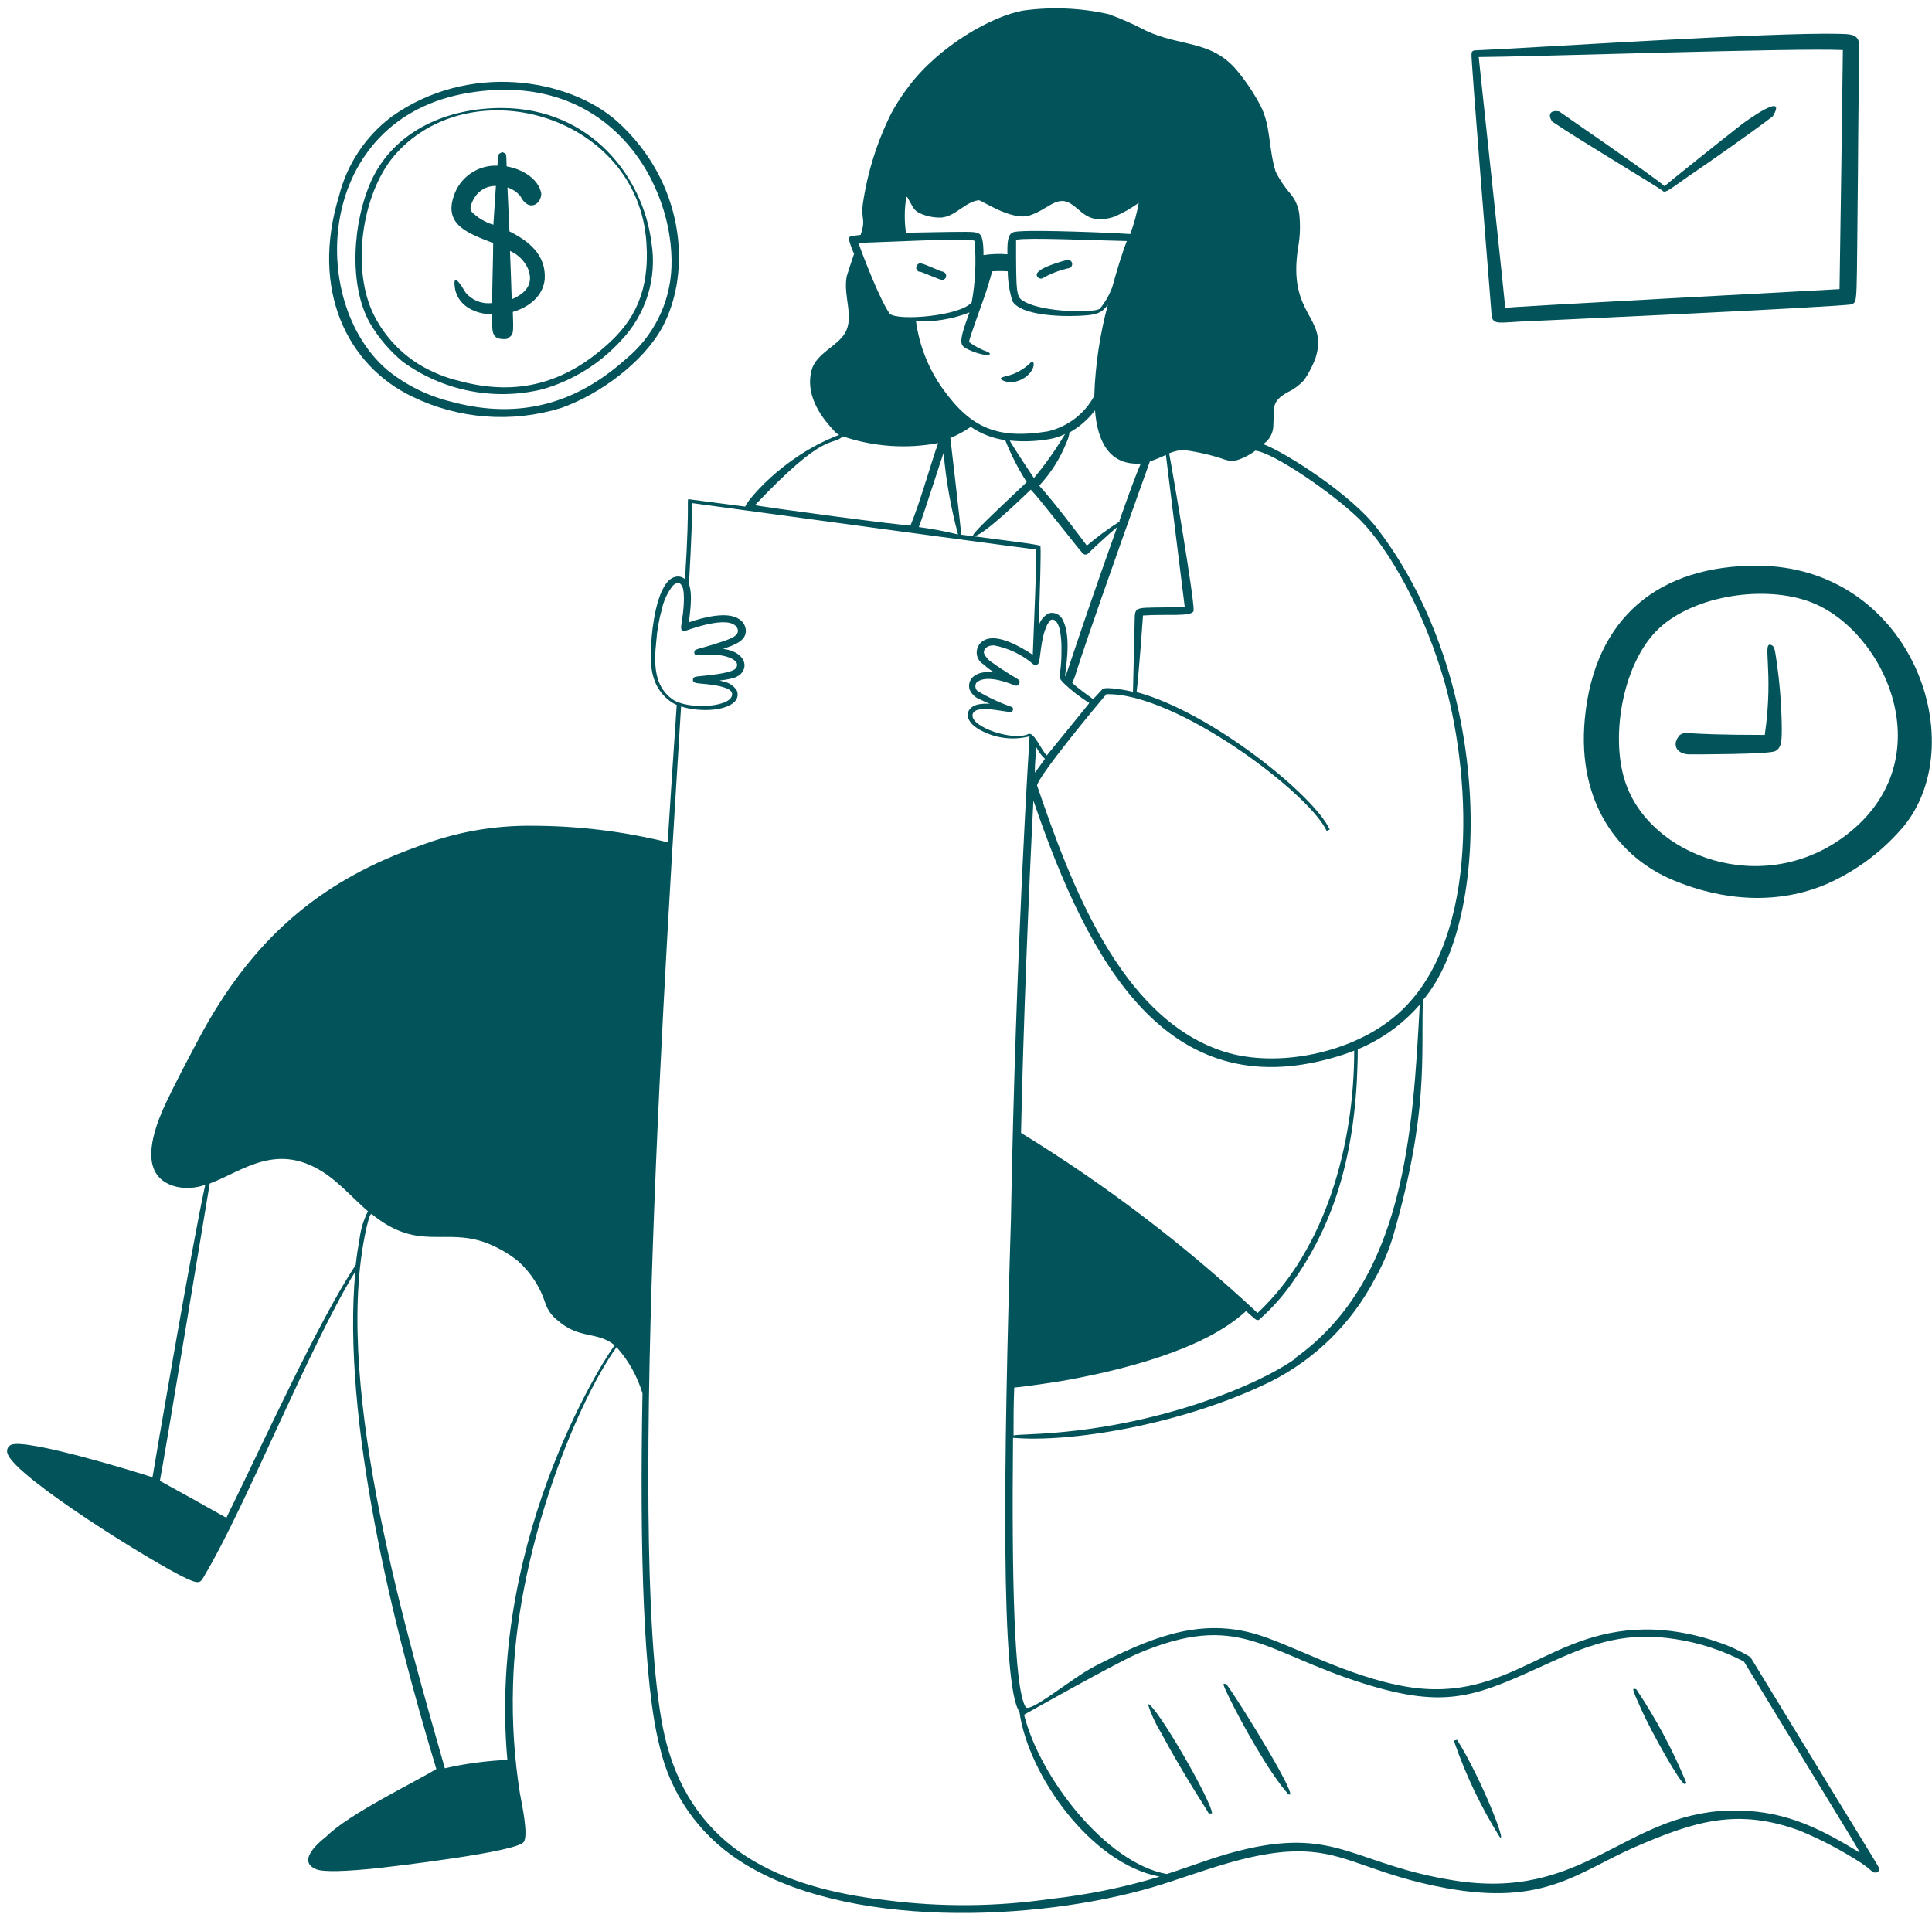 <svg width="185" height="184" viewBox="0 0 185 184" fill="none" xmlns="http://www.w3.org/2000/svg">
<g id="Group">
<path id="Vector" fill-rule="evenodd" clip-rule="evenodd" d="M88.177 26.04C88.526 26.147 90.01 26.816 90.253 26.816C90.349 26.801 90.436 26.752 90.5 26.679C90.563 26.605 90.598 26.511 90.598 26.414C90.598 26.316 90.563 26.222 90.5 26.149C90.436 26.075 90.349 26.026 90.253 26.011C90.136 26.011 89.671 25.788 89.361 25.662C88.177 25.167 88.051 25.119 87.828 25.371C87.775 25.433 87.743 25.509 87.734 25.589C87.725 25.67 87.74 25.751 87.777 25.823C87.815 25.895 87.873 25.954 87.944 25.993C88.015 26.031 88.096 26.048 88.177 26.04ZM98.653 34.77C98.007 35.391 97.207 35.826 96.335 36.031C96.335 36.031 95.442 36.186 96.034 36.438C96.462 36.633 96.947 36.658 97.392 36.506C98.488 36.186 99.07 35.275 98.973 34.78C98.808 34.528 98.886 34.528 98.653 34.77ZM109.915 163.188C110.207 164.101 110.604 164.977 111.098 165.798C113.659 170.551 115.832 173.664 115.725 173.664H116.055C116.113 172.627 110.613 163.082 109.915 163.188ZM117.432 161.278C117.17 161.278 116.879 160.88 117.743 162.655C118.936 165.09 121.526 169.755 123.32 171.773C124.765 172.879 118.945 163.334 117.432 161.278ZM139.529 166.613C139.209 166.7 139.18 166.613 139.296 166.923C140.388 170.061 141.826 173.067 143.583 175.886C144.389 176.856 141.905 170.415 139.529 166.613ZM156.678 161.763C156.281 161.675 156.193 161.539 157.163 163.703C158.133 165.866 160.927 170.861 161.325 170.851C161.402 170.851 161.441 170.803 161.47 170.716C160.176 167.579 158.571 164.579 156.678 161.763ZM145.669 30.793C145.766 30.793 176.903 29.367 177.369 29.134C177.892 28.746 177.766 29.328 177.912 16.33C177.912 13.711 178.057 4.38 177.98 3.953C177.766 3.265 177.078 3.274 176.214 3.245C169.812 3.061 146.552 4.603 141.43 4.817C141.178 4.817 140.906 4.817 140.906 5.175C140.8 5.175 142.846 30.269 142.846 30.395C143.108 31.084 143.613 30.89 145.669 30.793ZM176.466 4.797C176.466 5.874 176.156 27.67 176.146 27.689C176.137 27.709 144.204 29.387 144.136 29.484C144.136 29.28 142.255 11.607 141.595 5.466C146.29 5.447 172.228 4.574 176.466 4.797Z" fill="#03545A"/>
<path id="Vector_2" fill-rule="evenodd" clip-rule="evenodd" d="M159.21 18.28C159.453 18.581 160.248 17.863 161.567 16.961C163.74 15.477 167.649 12.751 169.754 11.141C171.219 8.677 167.203 11.587 166.747 11.936C164.904 13.372 159.957 17.329 159.385 17.824C158.415 16.932 149.403 10.772 149.306 10.675C148.424 10.501 148.181 11.005 148.637 11.645C151.353 13.498 159.055 18.067 159.21 18.28ZM168.192 54.17C159.055 54.17 152.672 58.952 151.751 68.875C151.004 76.926 155.058 82.164 160.267 84.308C164.914 86.248 170.249 86.723 175.089 84.58C177.929 83.294 180.437 81.377 182.422 78.973C188.863 70.747 182.81 54.17 168.192 54.17ZM176.816 79.943C168.871 86.054 157.91 82.048 155.592 74.773C154.166 70.311 155.476 63.298 158.89 60.145C162.304 56.993 169.007 56.003 173.372 57.652C180.492 60.339 186.205 72.716 176.816 79.943ZM48.785 22.16C48.717 20.54 48.649 19.124 48.591 17.95C49.076 18.104 49.507 18.394 49.833 18.785C50.609 20.337 51.831 19.58 51.831 18.523C51.589 17.213 50.153 16.214 48.514 15.933C48.465 14.439 48.514 14.798 48.106 14.565C47.631 14.778 47.738 14.691 47.631 15.865C46.712 15.826 45.806 16.09 45.05 16.616C44.296 17.141 43.733 17.9 43.45 18.775C42.48 21.578 44.915 22.373 47.224 23.276C47.224 24.886 47.136 26.777 47.127 29.018C46.645 29.081 46.155 29.018 45.705 28.836C45.255 28.655 44.859 28.36 44.556 27.98C43.518 26.195 43.411 26.768 43.586 27.728C43.935 29.309 45.468 30.066 47.136 30.114C47.136 31.744 46.952 32.597 48.543 32.462C49.183 32.015 49.183 32.112 49.105 29.872C50.706 29.406 52.015 28.32 52.161 26.729C52.306 24.352 50.551 23.043 48.785 22.16ZM47.243 21.52C46.43 21.28 45.694 20.832 45.109 20.22C44.905 19.784 45.352 18.988 45.652 18.629C45.876 18.363 46.157 18.151 46.475 18.008C46.792 17.865 47.138 17.796 47.485 17.805C47.417 18.736 47.35 19.958 47.243 21.52ZM48.999 28.649C48.95 27 48.892 25.458 48.834 24.032C49.604 24.363 50.22 24.973 50.56 25.739C51.123 27.146 50.395 28.067 49.037 28.649H48.999ZM99.953 26.574C100.705 26.164 101.512 25.863 102.349 25.681C102.453 25.659 102.544 25.597 102.602 25.508C102.66 25.419 102.681 25.31 102.659 25.206C102.637 25.102 102.575 25.011 102.486 24.952C102.397 24.894 102.288 24.874 102.184 24.895C102.184 24.895 99.148 25.642 99.274 26.36C99.288 26.431 99.322 26.497 99.371 26.551C99.419 26.605 99.481 26.645 99.551 26.666C99.62 26.688 99.694 26.691 99.764 26.675C99.835 26.658 99.9 26.623 99.953 26.574Z" fill="#03545A"/>
<path id="Vector_3" fill-rule="evenodd" clip-rule="evenodd" d="M169.686 61.804C168.628 61.251 169.899 64.054 168.987 70.379C160.257 70.379 161.703 69.961 160.859 70.379C160.044 71.281 160.51 72.183 161.712 72.241C162.527 72.241 169.24 72.241 169.957 71.94C170.675 71.639 170.598 70.65 170.617 69.806C170.596 67.533 170.414 65.264 170.074 63.016C169.957 62.24 169.928 61.978 169.686 61.804ZM167.62 158.697C166.63 158.09 165.571 157.602 164.467 157.242C162.533 156.56 160.511 156.161 158.463 156.059C148.375 155.661 144.766 163.188 134.717 161.529C128.897 160.559 123.368 157.291 119.876 156.379C114.502 154.963 109.895 156.98 104.89 159.531C102.639 160.676 98.42 164.284 98.177 163.411C97.12 161.529 96.868 151.277 97.004 137.687C102.31 138.172 113.135 136.503 121.71 132.284C125.957 130.136 129.427 126.714 131.633 122.497C132.394 121.165 132.996 119.749 133.427 118.277C136.822 106.453 136.066 101.263 136.25 95.783C142.846 88.081 143.04 65.305 131.972 50.736C129.479 47.38 123.077 43.316 120.963 42.53C121.267 42.327 121.515 42.051 121.684 41.727C121.854 41.404 121.939 41.042 121.933 40.677C122.039 38.989 121.7 38.485 123.281 37.573C123.892 37.286 124.439 36.881 124.891 36.38C125.341 35.724 125.706 35.013 125.978 34.265C127.219 30.24 123.242 30.298 124.309 23.673C124.475 22.739 124.521 21.787 124.445 20.841C124.414 20.031 124.125 19.253 123.62 18.619C123.043 17.963 122.551 17.236 122.156 16.456C121.448 14.157 121.7 12.13 120.74 10.2C120.079 8.928 119.278 7.734 118.353 6.64C115.899 3.827 113.067 4.496 109.74 2.944C108.579 2.329 107.377 1.798 106.141 1.353C103.486 0.762 100.747 0.644 98.051 1.004C94.996 1.509 89.923 4.409 87.013 8.279C86.391 9.083 85.837 9.936 85.354 10.83C83.992 13.552 83.072 16.472 82.628 19.483C82.415 21.093 82.948 20.909 82.405 22.499C81.338 22.606 81.309 22.655 81.27 22.858C81.391 23.357 81.564 23.841 81.784 24.304C81.474 25.225 81.164 26.147 81.076 26.467C80.717 28.407 81.833 30.347 80.902 31.918C80.135 33.199 78.127 33.858 77.71 35.468C77.148 37.593 78.312 39.62 79.844 41.23C79.979 41.409 80.156 41.552 80.359 41.647C74.733 43.781 71.338 48.233 71.367 48.515L66.012 47.816C65.673 47.816 66.109 47.331 65.595 55.47C65.414 55.3 65.174 55.206 64.926 55.208C63.17 55.208 62.569 59.146 62.413 60.892C62.181 63.414 62.171 65.742 64.266 67.216C64.433 67.333 64.612 67.43 64.8 67.507C64.528 71.475 64.237 75.917 63.936 80.66C59.744 79.624 55.442 79.093 51.123 79.079C47.366 79.018 43.632 79.676 40.123 81.019C31.393 84.104 24.758 89.158 19.501 98.615C19.442 98.712 16.348 104.435 15.466 106.569C14.175 109.654 13.7 112.894 16.95 113.66C17.853 113.845 18.79 113.775 19.656 113.456C18.385 119.16 14.612 141.344 14.602 141.47C13.07 140.956 2.535 137.735 1.071 138.356C0.915 138.425 0.791 138.551 0.726 138.708C0.661 138.865 0.66 139.042 0.721 139.2C1.449 141.47 14.777 149.734 17.871 151.17C19.229 151.791 19.21 151.509 19.666 150.733C23.613 144.079 29.754 128.656 34.022 121.769C32.731 135.97 37.63 155.719 41.782 169.406C39.842 170.609 33.44 173.684 31.276 175.847C31.189 175.944 28.211 178.078 30.19 178.97C30.84 179.329 33.333 179.203 36.282 178.892C37.543 178.747 49.551 177.36 50.153 176.39C50.618 175.779 49.978 172.781 49.794 171.792C49.248 168.374 49.024 164.912 49.124 161.452C49.406 148.958 54.944 134.748 59.038 129.005C60.182 130.282 61.03 131.796 61.521 133.438C61.249 148.425 61.599 161.2 63.17 167.262C64.181 171.725 66.887 175.621 70.717 178.126C80.834 184.819 99.283 184.014 110.487 180.697C114.997 179.358 120.526 176.904 125.56 177.35C129.392 177.68 131.914 179.61 138.452 180.813C147.89 182.54 151.062 179.3 156.445 176.933C162.265 174.401 166.349 173.121 172.334 175.313C174.407 176.174 176.397 177.223 178.28 178.446C179.318 179.164 179.25 179.348 179.638 179.329C179.714 179.321 179.785 179.29 179.843 179.239C179.9 179.189 179.94 179.122 179.958 179.048C179.958 178.776 180.763 180.27 167.62 158.697ZM34.08 121.1C30.5 126.512 25.282 138.017 21.674 145.35C19.56 144.156 17.439 142.976 15.31 141.809C15.621 140.364 19.908 114.31 20.083 113.34C23.293 112.137 26.62 109.179 31.354 112.525C32.625 113.427 33.886 114.814 35.234 115.998C34.825 116.803 34.556 117.672 34.439 118.568C34.293 119.364 34.167 120.198 34.07 121.061L34.08 121.1ZM48.63 168.533C46.598 168.615 44.578 168.885 42.596 169.338C39.201 157.32 31.975 133.38 34.914 118.423C35.069 117.608 35.205 117.094 35.302 116.754C35.525 116.066 35.525 116.221 35.923 116.521C40.152 119.752 42.626 117.608 46.467 118.985C47.599 119.406 48.657 120.006 49.6 120.76C50.816 121.849 51.72 123.242 52.219 124.796C52.436 125.445 52.841 126.016 53.383 126.435C55.507 128.297 57.166 127.453 58.863 128.831C58.708 128.86 46.632 146.562 48.581 168.504L48.63 168.533ZM124.057 130.092C120.352 132.73 111.36 136.329 101.223 137.182C98.876 137.386 97.547 137.357 97.052 137.464C97.052 135.97 97.052 134.437 97.12 132.876C98.333 132.779 101.398 132.294 101.854 132.216C107.266 131.246 115.278 129.306 119.314 125.552C120.284 126.406 120.284 126.464 120.546 126.396C121.776 125.32 122.868 124.095 123.795 122.749C127.112 118.073 129.44 112.205 129.925 103.562C129.925 103.485 130.032 101.263 130.013 100.487C132.295 99.538 134.327 98.074 135.949 96.21C135.29 108.344 134.543 122.545 124.008 130.063L124.057 130.092ZM96.897 67.711C95.75 67.306 94.645 66.789 93.599 66.169C93.492 66.071 93.423 65.939 93.404 65.795C93.384 65.652 93.416 65.506 93.492 65.383C94.239 64.646 96.063 65.179 97.033 65.587C97.198 65.655 97.46 65.771 97.595 65.441C97.731 65.112 97.595 65.131 96.625 64.529C96.315 64.335 95.539 63.841 95.005 63.443C94.657 63.235 94.382 62.923 94.22 62.551C94.152 62.23 94.453 61.775 95.19 61.804C96.551 62.064 97.824 62.668 98.885 63.559C98.919 63.597 98.96 63.627 99.006 63.647C99.052 63.668 99.102 63.678 99.152 63.678C99.203 63.678 99.252 63.668 99.298 63.647C99.344 63.627 99.385 63.597 99.419 63.559C99.662 63.22 99.594 61.193 100.292 59.796C100.428 59.592 100.534 59.34 100.748 59.33C101.621 59.33 101.66 61.581 101.64 62.405C101.64 64.917 101.165 64.675 101.815 65.383C102.577 66.114 103.412 66.764 104.308 67.323C104.007 67.721 104.832 66.673 100.234 72.348C99.71 71.824 99.021 70.107 98.498 70.281C97.052 71.009 92.969 69.641 93.124 68.458C93.23 67.614 95.064 67.944 95.975 68.08C96.887 68.215 96.8 68.225 96.945 68.08C96.969 68.05 96.987 68.016 96.997 67.98C97.007 67.944 97.01 67.905 97.004 67.868C96.999 67.831 96.986 67.795 96.966 67.763C96.945 67.731 96.919 67.703 96.887 67.682L96.897 67.711ZM92.474 33.354C93.151 33.712 93.887 33.945 94.647 34.042C94.85 33.848 94.841 33.926 94.647 33.722C93.978 33.501 93.349 33.174 92.784 32.752C92.871 32.19 94.249 28.562 94.579 27.456C94.782 26.777 94.841 26.602 95.005 25.982C95.503 25.953 96.002 25.953 96.499 25.982C96.506 26.952 96.657 27.916 96.945 28.843C97.78 30.23 101.563 30.318 103.173 30.25C104.783 30.182 105.433 30.104 106.083 29.183C105.317 32.033 104.88 34.962 104.783 37.913C104.323 38.768 103.685 39.514 102.912 40.101C102.139 40.688 101.249 41.103 100.302 41.317C95.52 42.074 92.998 41.026 90.282 37.243C88.91 35.325 88.028 33.101 87.711 30.764C89.459 30.849 91.205 30.562 92.833 29.92C91.795 32.704 91.921 33.014 92.474 33.354ZM97.324 22.955C98.488 22.732 104.579 23.014 107.897 23.081C107.518 24.051 107.014 25.652 106.51 27.485C106.229 28.246 105.823 28.955 105.307 29.58C104.589 29.988 99.962 29.901 98.158 28.921C97.295 28.465 97.295 28.397 97.295 22.955H97.324ZM101.999 41.56L101.912 41.686C101.051 43.125 100.078 44.493 99.002 45.779C98.643 45.246 97.062 42.869 96.684 42.19C97.909 42.312 99.145 42.273 100.36 42.074C100.93 41.989 101.483 41.816 101.999 41.56ZM90.359 43.422C90.592 46.044 91.053 48.641 91.737 51.182C90.5 50.876 89.246 50.639 87.983 50.474C88.468 49.213 90.185 43.81 90.34 43.403L90.359 43.422ZM91.019 41.938C91.7 41.654 92.35 41.3 92.959 40.881C93.946 41.553 95.074 41.987 96.257 42.152C96.813 43.553 97.501 44.897 98.313 46.167C93.085 51.095 92.852 51.405 93.356 51.328C94.326 51.124 98.022 47.545 98.701 46.885C99.526 47.719 103.027 52.259 103.697 53.016C104.036 53.287 104.24 52.948 104.57 52.637C105.957 51.337 106.616 50.765 106.966 50.493C98.866 73.221 103.541 62.803 101.795 59.437C101.698 59.169 101.504 58.947 101.25 58.815C100.997 58.684 100.703 58.653 100.428 58.729C100.191 58.853 99.983 59.025 99.816 59.234C99.649 59.443 99.527 59.683 99.458 59.941C99.603 55.848 99.681 53.151 99.632 52.385C99.632 52.191 100.234 52.259 92.047 51.202C92.057 51.085 91.019 42.016 90.999 41.919L91.019 41.938ZM100.059 72.668C99.7 73.153 99.38 73.638 99.089 73.987C99.089 73.075 99.186 72.26 99.235 71.562C99.437 71.968 99.71 72.336 100.04 72.648L100.059 72.668ZM98.973 76.722C104.327 92.388 111.786 105.822 127.646 101.292C128.335 101.098 129.004 100.875 129.673 100.613C129.673 109.567 126.967 119.625 120.419 125.736C113.47 119.24 105.881 113.462 97.77 108.49C97.983 98.392 98.517 85.064 98.953 76.703L98.973 76.722ZM113.523 43.122C114.786 43.294 116.03 43.586 117.238 43.995C117.7 44.172 118.211 44.172 118.673 43.995C119.222 43.793 119.739 43.512 120.206 43.16C121.904 43.316 127.665 47.254 130.197 49.747C133.107 52.657 136.415 58.622 138.364 65.451C140.983 74.996 141.633 90.797 133.417 97.461C128.868 101.147 121.583 102.311 116.763 100.555C107.247 97.189 102.552 84.754 99.303 75.209C99.584 74.084 105.239 67.294 105.937 66.479C112.592 66.305 125.396 75.956 127.035 79.574L127.326 79.438C125.871 76.199 115.987 68.196 108.838 66.275C109.061 64.394 109.449 59.039 109.449 58.942C111.719 58.777 114.202 59.107 114.299 58.467C114.357 57.332 112.359 45.537 111.951 43.413C112.434 43.2 112.957 43.094 113.484 43.102L113.523 43.122ZM110.157 44.179C110.662 44 111.157 43.796 111.641 43.568C111.641 43.665 113.435 57.992 113.445 58.118C108.391 58.312 108.692 57.788 108.644 59.728C108.644 59.815 108.508 65.412 108.488 66.246C108.013 66.13 105.937 65.722 105.578 65.984C105.423 66.14 105.103 66.499 104.676 66.954C104.25 66.634 103.309 65.984 102.668 65.393C103.367 63.87 101.65 67.818 110.118 44.16L110.157 44.179ZM107.247 49.921C106.134 50.618 105.073 51.396 104.075 52.249C103.26 51.144 100.728 47.816 99.506 46.507C100.624 45.31 101.509 43.915 102.116 42.394C102.265 42.089 102.364 41.761 102.407 41.424C103.358 40.891 104.19 40.168 104.851 39.3C105.093 42.336 106.257 44.586 109.235 44.392C108.75 45.498 108.12 47.244 107.179 49.902L107.247 49.921ZM86.877 18.881C87.488 19.919 87.459 20.094 88.051 20.404C88.723 20.72 89.462 20.866 90.204 20.831C91.562 20.656 92.435 19.328 93.725 19.172C93.977 19.172 96.897 21.171 98.575 20.637C100.253 20.104 101.116 18.804 102.329 19.395C103.541 19.987 104.085 21.617 106.704 20.753C107.528 20.395 108.312 19.95 109.041 19.424C108.859 20.442 108.586 21.442 108.227 22.412C105.957 22.257 99.497 22.024 97.702 22.15C96.839 22.208 96.402 22.15 96.47 24.352C95.703 24.29 94.932 24.316 94.171 24.43C94.181 24.021 94.162 23.613 94.113 23.207C93.997 22.412 93.793 22.325 93.298 22.238C92.804 22.15 89.729 22.238 86.751 22.286C86.587 21.143 86.6 19.982 86.79 18.843L86.877 18.881ZM93.318 23.072C93.493 25.034 93.401 27.012 93.046 28.95C91.96 30.279 86.004 30.754 85.209 30.056C84.297 28.834 82.609 24.449 82.201 23.266C83.977 23.207 93.23 22.761 93.23 23.033L93.318 23.072ZM80.717 41.793C83.651 42.785 86.791 43.005 89.835 42.433C89.205 44.169 88.06 48.253 87.187 50.309C87.139 50.445 72.492 48.486 72.298 48.369C79.078 41.211 79.544 42.792 80.717 41.793ZM64.373 66.954C62.637 65.703 62.608 63.579 62.84 61.445C62.913 60.398 63.092 59.361 63.374 58.35C63.547 57.535 63.902 56.769 64.412 56.11C64.664 55.829 65.042 55.712 65.227 55.993C65.227 56.09 65.469 56.061 65.488 57.216C65.488 59.544 64.887 60.368 65.488 60.456C65.595 60.456 69.815 58.748 70.591 60.126C70.94 60.882 69.921 61.193 68.796 61.561C66.701 62.25 66.439 62.095 66.487 62.531C66.536 62.968 67.07 62.531 68.922 62.745C69.708 62.832 70.93 63.278 70.494 63.947C70.261 64.423 68.243 64.617 67.584 64.694C66.614 64.811 66.371 64.743 66.352 65.102C66.332 65.461 66.798 65.422 67.69 65.519C70.067 65.781 70.057 66.285 70.096 66.382C70.329 67.75 65.838 68.022 64.373 66.954ZM100.505 181.861C95.332 182.603 90.082 182.642 84.898 181.977C74.538 180.784 66.555 177.03 63.849 167.058C59.697 151.8 63.995 87.809 65.217 67.653C66.808 68.167 69.262 68.138 70.251 67.284C70.425 67.152 70.549 66.966 70.603 66.754C70.658 66.543 70.64 66.32 70.552 66.12C70.405 65.892 70.211 65.697 69.984 65.549C69.757 65.4 69.501 65.3 69.233 65.257C68.583 65.082 69 65.257 70.203 64.937C71.696 64.529 71.774 62.725 69.698 62.221C69.165 62.095 69.126 62.221 69.475 62.056C70.3 61.765 71.347 61.396 71.415 60.514C71.43 60.28 71.383 60.047 71.279 59.838C71.176 59.628 71.018 59.45 70.823 59.321C69.698 58.486 67.293 59.136 65.973 59.592C65.973 59.194 66.4 57.08 65.973 55.935C66.206 51.793 66.313 49.029 66.245 48.175C100.583 52.86 99.429 52.628 99.225 52.628C99.225 54.839 99.07 58.312 98.895 62.706C97.731 61.93 95.529 60.659 94.278 61.29C94.061 61.392 93.877 61.552 93.744 61.751C93.612 61.95 93.536 62.182 93.525 62.422C93.514 62.661 93.568 62.899 93.682 63.109C93.796 63.32 93.965 63.496 94.171 63.618C95.141 64.51 95.5 64.403 94.938 64.365C93.26 64.248 92.6 65.16 92.842 66.023C92.939 66.248 93.082 66.45 93.26 66.617C93.439 66.784 93.65 66.912 93.88 66.993C95.161 67.643 94.967 67.284 93.88 67.42C92.522 67.585 92.134 68.827 93.599 69.758C94.337 70.211 95.159 70.511 96.015 70.641C96.872 70.771 97.745 70.728 98.585 70.514C98.585 70.611 97.275 90.428 96.8 116.871C96.082 140.335 95.83 161.491 97.615 163.916C98.43 169.901 104.405 178.466 111.04 179.717C107.602 180.755 104.075 181.472 100.505 181.861ZM177.824 177.263C173.828 174.838 170.481 173.266 165.544 173.383C155.436 173.732 151.673 182.113 139.14 180.066C129.838 178.572 128.082 175.1 119.43 177.049C116.578 177.69 114.502 178.582 111.728 179.465C105.908 178.427 99.564 170.23 98.061 164.207C98.061 164.207 106.529 159.434 108.867 158.387C118.644 154.225 120.943 158.193 130.517 161.2C138.762 163.799 141.468 162.373 148.637 159.114C152.74 157.242 155.921 156.262 160.442 156.97C162.728 157.317 164.941 158.041 166.989 159.114C179.095 179.038 178.338 177.583 177.824 177.263ZM35.603 17.203C33.74 21.248 33.362 27.359 35.447 30.987C36.272 32.381 37.332 33.621 38.581 34.654C40.484 36.033 42.664 36.982 44.97 37.436C47.276 37.89 49.654 37.837 51.938 37.282C54.832 36.457 57.438 34.842 59.465 32.616C60.648 31.381 61.528 29.886 62.033 28.251C62.538 26.616 62.655 24.886 62.375 23.198C61.579 16.99 56.623 10.374 48.077 10.345C42.878 10.326 37.853 12.46 35.603 17.203ZM58.204 32.956C54.13 36.642 49.609 37.99 44.032 36.496C42.665 36.173 41.356 35.64 40.152 34.915C38.175 33.697 36.602 31.922 35.632 29.813C33.614 25.264 34.778 18.173 37.96 14.671C45.38 6.504 61.104 11.141 61.899 23.246C62.229 28.038 60.609 30.793 58.204 32.956Z" fill="#03545A"/>
<path id="Vector_4" fill-rule="evenodd" clip-rule="evenodd" d="M37.465 11.199C34.982 13.079 33.216 15.752 32.46 18.775C29.715 27.737 33.227 35.003 39.493 37.99C43.934 40.142 49.028 40.527 53.742 39.067C57.457 37.758 61.638 34.654 63.442 31.307C66.275 25.982 65.547 17.417 59.077 11.606C54.441 7.503 44.847 5.903 37.465 11.199ZM59.911 34.401C55.207 38.611 49.794 40.221 43.305 38.495C41.05 37.959 38.943 36.929 37.136 35.478C29.376 28.95 30.171 11.296 44.896 8.89C58.476 6.65 64.596 17.766 64.296 25.613C64.23 27.305 63.805 28.964 63.049 30.479C62.293 31.994 61.223 33.331 59.911 34.401Z" fill="#03545A"/>
</g>
</svg>
